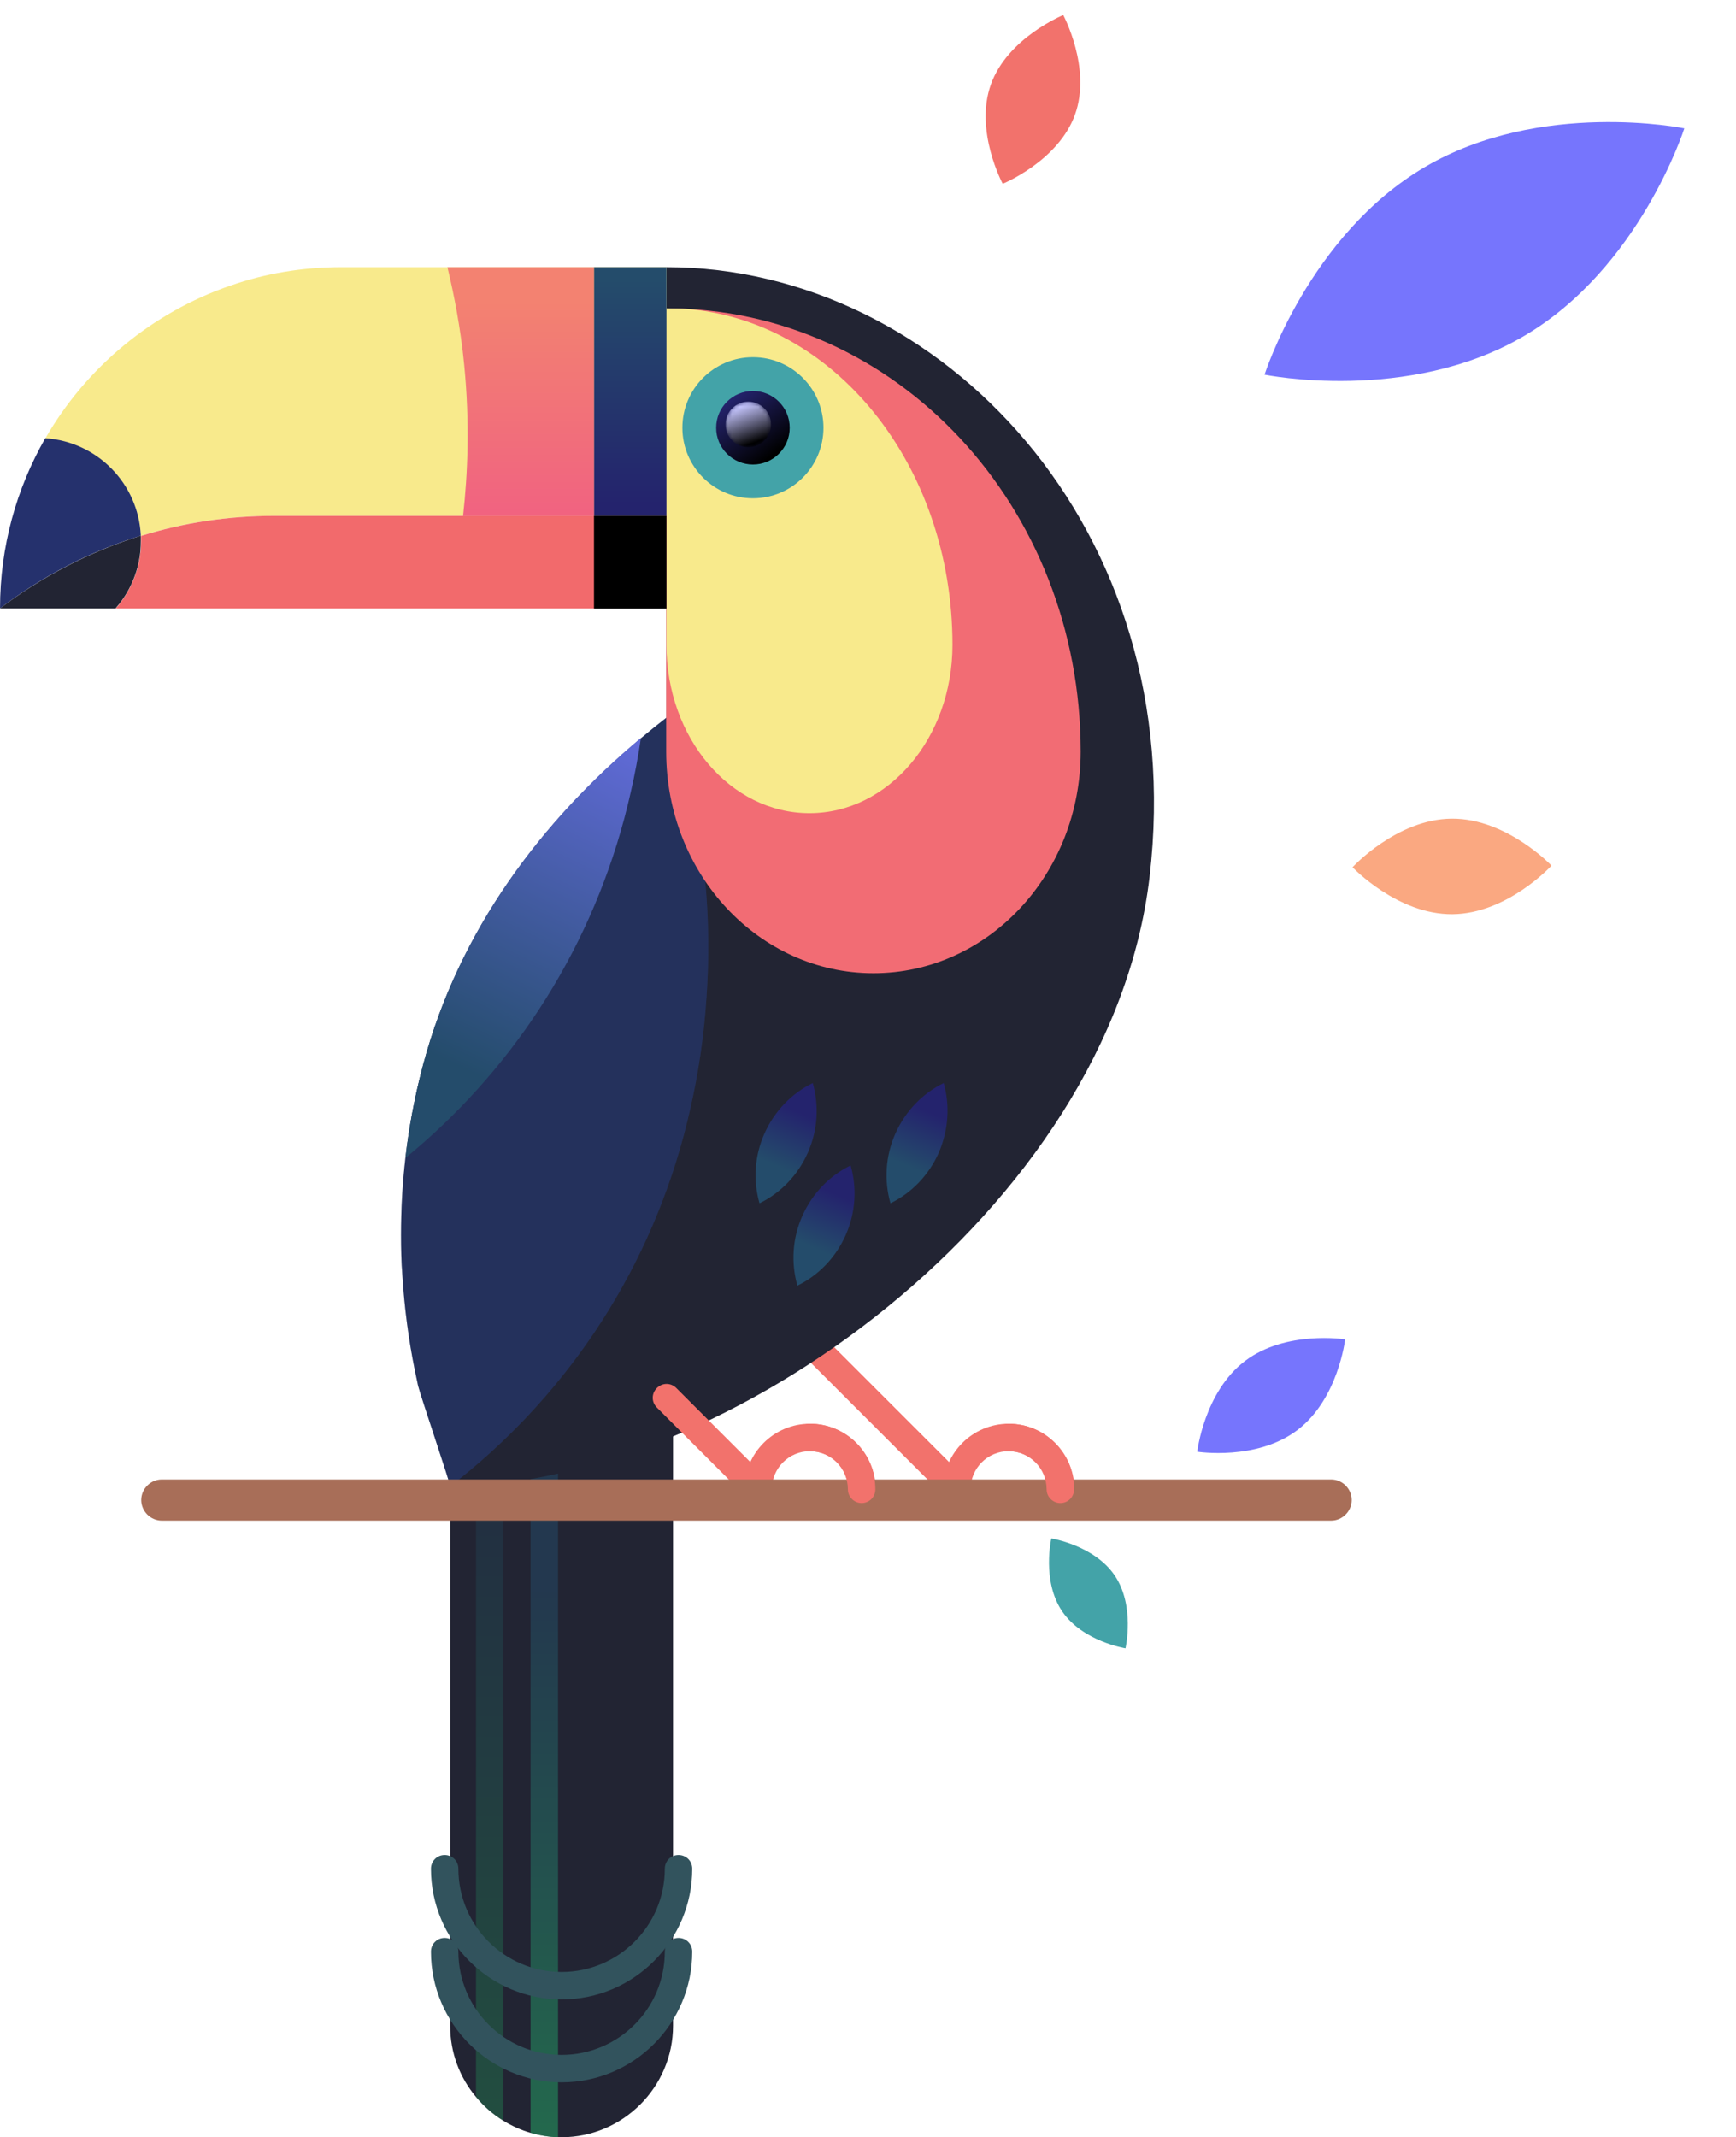 <svg width="459" height="565" viewBox="0 0 459 565" fill="none" xmlns="http://www.w3.org/2000/svg">
<path d="M252.994 397.351C253.937 397.351 254.881 396.988 255.534 396.262C256.985 394.811 256.985 392.561 255.534 391.11L219.247 354.823C217.795 353.371 215.546 353.371 214.094 354.823C212.643 356.274 212.643 358.524 214.094 359.975L250.381 396.262C251.107 396.988 252.05 397.351 252.994 397.351Z" fill="#F2726C"/>
<path d="M252.997 397.352C255.029 397.352 256.626 395.755 256.626 393.723C256.626 388.135 261.126 383.635 266.714 383.635C272.302 383.635 276.802 388.135 276.802 393.723C276.802 395.755 278.398 397.352 280.43 397.352C282.462 397.352 284.059 395.755 284.059 393.723C284.059 384.143 276.294 376.378 266.714 376.378C257.134 376.378 249.369 384.143 249.369 393.723C249.369 395.755 250.965 397.352 252.997 397.352Z" fill="#F2726C"/>
<path d="M119.025 372.896V535.534C119.025 542.647 121.565 549.251 125.847 554.331C127.879 556.799 130.347 558.976 133.105 560.645C135.354 562.024 137.749 563.113 140.29 563.838C142.612 564.492 145.007 564.927 147.547 565C147.837 565 148.2 565 148.49 565C164.674 565 177.956 551.718 177.956 535.534V372.896C177.956 356.639 164.674 343.43 148.49 343.43C140.362 343.43 133.032 346.769 127.662 352.067C122.364 357.437 119.025 364.767 119.025 372.896Z" fill="#222433"/>
<g opacity="0.5">
<path opacity="0.5" d="M125.852 373.983V554.33C127.885 556.798 130.352 558.975 133.11 560.644V373.983H125.852Z" fill="url(#paint0_linear_1193_339)"/>
</g>
<path opacity="0.5" d="M140.287 373.984V563.838C142.61 564.491 145.005 564.926 147.545 564.999V373.984H140.287Z" fill="url(#paint1_linear_1193_339)"/>
<path d="M148.488 550.483C167.575 550.483 183.033 534.952 183.033 515.938C183.033 513.906 181.437 512.309 179.404 512.309C177.372 512.309 175.776 513.906 175.776 515.938C175.776 531.033 163.511 543.226 148.488 543.226C133.392 543.226 121.2 530.961 121.2 515.938C121.2 513.906 119.603 512.309 117.571 512.309C115.539 512.309 113.943 513.906 113.943 515.938C113.943 534.952 129.473 550.483 148.488 550.483Z" fill="#32535D"/>
<path d="M148.488 528.567C167.575 528.567 183.033 513.036 183.033 494.022C183.033 491.99 181.437 490.393 179.404 490.393C177.372 490.393 175.776 491.99 175.776 494.022C175.776 509.117 163.511 521.31 148.488 521.31C133.392 521.31 121.2 509.045 121.2 494.022C121.2 491.99 119.603 490.393 117.571 490.393C115.539 490.393 113.943 491.99 113.943 494.022C113.943 513.036 129.473 528.567 148.488 528.567Z" fill="#32535D"/>
<path d="M119.026 392.925C191.164 392.925 293.567 320.206 303.945 231.81C314.758 139.931 248.788 70.623 176.214 70.623V203.942C176.214 232.318 170.989 260.477 160.611 286.894L119.026 392.925Z" fill="#222433"/>
<path d="M248.207 304.749C245.522 310.772 240.95 315.417 235.434 318.102C233.765 312.224 234.055 305.692 236.741 299.668C239.426 293.645 243.998 289 249.514 286.315C251.183 292.193 250.82 298.652 248.207 304.749Z" fill="url(#paint2_linear_1193_339)"/>
<path d="M213.588 304.749C210.903 310.772 206.331 315.417 200.815 318.102C199.146 312.224 199.436 305.692 202.122 299.668C204.807 293.645 209.379 289 214.895 286.315C216.564 292.193 216.274 298.652 213.588 304.749Z" fill="url(#paint3_linear_1193_339)"/>
<path d="M223.603 326.522C220.917 332.545 216.345 337.19 210.829 339.875C209.16 333.997 209.451 327.465 212.136 321.442C214.821 315.418 219.393 310.773 224.909 308.088C226.578 313.966 226.288 320.426 223.603 326.522Z" fill="url(#paint4_linear_1193_339)"/>
<path d="M106.031 326.518C106.031 330.074 106.103 333.63 106.394 337.186C106.902 345.532 107.99 353.878 109.66 362.152C109.95 363.531 110.24 364.91 110.53 366.289C111.111 368.756 119.239 392.706 119.022 392.923C148.269 370.353 170.622 338.347 180.855 299.883C181.436 297.633 182.016 295.384 182.524 293.061C184.701 283.554 186.153 273.684 186.806 263.596C188.548 238.34 185.427 212.213 176.21 189.715C173.96 191.457 171.711 193.272 169.461 195.159C143.189 217.149 121.417 245.888 111.909 281.377C109.732 289.505 108.136 297.778 107.192 306.125C106.394 312.947 106.031 319.696 106.031 326.518Z" fill="#25386D"/>
<path d="M106.031 326.518C106.031 330.074 106.103 333.63 106.394 337.186C106.902 345.532 107.99 353.878 109.66 362.152C109.95 363.531 110.24 364.91 110.53 366.289C111.111 368.756 119.239 392.706 119.022 392.923C148.269 370.353 170.622 338.347 180.855 299.883C181.436 297.633 182.016 295.384 182.524 293.061C184.701 283.554 186.153 273.684 186.806 263.596C188.548 238.34 185.427 212.213 176.21 189.715C173.96 191.457 171.711 193.272 169.461 195.159C143.189 217.149 121.417 245.888 111.909 281.377C109.732 289.505 108.136 297.778 107.192 306.125C106.394 312.947 106.031 319.696 106.031 326.518Z" fill="#222433" fill-opacity="0.3"/>
<path d="M107.193 306.127C134.481 283.774 155.31 252.93 165.107 216.207C165.688 213.957 166.269 211.708 166.777 209.385C167.865 204.74 168.736 199.951 169.462 195.088C143.19 217.078 121.418 245.817 111.911 281.306C109.733 289.507 108.137 297.781 107.193 306.127Z" fill="url(#paint5_linear_1193_339)"/>
<path d="M285.729 198.717C285.729 231.085 261.198 257.284 230.935 257.284C200.672 257.284 176.141 231.085 176.141 198.717V81.51C237.176 81.51 285.729 133.981 285.729 198.717Z" fill="#F26C74"/>
<path d="M176.212 81.51V170.486C176.212 195.088 193.121 214.974 214.023 214.974C234.924 214.974 251.834 195.016 251.834 170.486C251.834 122.949 220.482 84.122 180.421 81.582C178.969 81.582 177.591 81.51 176.212 81.51Z" fill="#F8EA8C"/>
<path d="M199.075 131.731C188.774 131.731 180.424 123.38 180.424 113.079C180.424 102.778 188.774 94.428 199.075 94.428C209.376 94.428 217.727 102.778 217.727 113.079C217.727 123.38 209.376 131.731 199.075 131.731Z" fill="#43A3A8"/>
<path d="M199.076 122.806C193.705 122.806 189.351 118.452 189.351 113.081C189.351 107.71 193.705 103.356 199.076 103.356C204.447 103.356 208.801 107.71 208.801 113.081C208.801 118.452 204.447 122.806 199.076 122.806Z" fill="url(#paint6_linear_1193_339)"/>
<path d="M11.979 115.909C25.696 116.853 36.582 127.957 37.235 141.673C48.412 138.19 60.241 136.375 72.506 136.375H176.215V70.623H90.214C79.981 70.623 70.111 72.292 60.967 75.486C40.211 82.598 22.793 97.113 11.979 115.909Z" fill="#F8EA8C"/>
<path d="M30.631 160.833H176.215V136.375H72.579C60.314 136.375 48.484 138.19 37.308 141.673C37.308 142.109 37.308 142.544 37.308 143.052C37.308 149.801 34.768 156.115 30.631 160.833Z" fill="#F26A6C"/>
<path d="M157.052 70.623H176.212V136.375H157.052V70.623Z" fill="url(#paint7_linear_1193_339)"/>
<path d="M157.052 136.375H176.212V160.905H157.052V136.375Z" fill="black"/>
<path d="M0.005 160.833C11.036 152.415 23.664 145.811 37.235 141.601C36.582 127.812 25.696 116.781 11.979 115.837C4.359 129.119 0.005 144.504 0.005 160.833Z" fill="#25316D"/>
<path d="M0.005 160.834H30.558C33.607 157.351 35.784 153.069 36.727 148.351C37.09 146.61 37.235 144.868 37.235 142.981C37.235 142.546 37.235 142.11 37.235 141.602C23.664 145.884 11.109 152.416 0.005 160.834Z" fill="#222433"/>
<path opacity="0.7" d="M122.435 136.375H157.053V70.623H118.299C120.113 78.171 121.782 86.807 122.726 96.387C124.25 111.773 123.669 125.344 122.435 136.375Z" fill="url(#paint8_linear_1193_339)"/>
<mask id="mask0_1193_339" style="mask-type:alpha" maskUnits="userSpaceOnUse" x="191" y="106" width="13" height="13">
<path d="M197.841 118.233C194.514 118.233 191.817 115.537 191.817 112.21C191.817 108.883 194.514 106.186 197.841 106.186C201.168 106.186 203.865 108.883 203.865 112.21C203.865 115.537 201.168 118.233 197.841 118.233Z" fill="url(#paint9_linear_1193_339)"/>
</mask>
<g mask="url(#mask0_1193_339)">
<path d="M197.84 118.231C194.513 118.231 191.816 115.534 191.816 112.208C191.816 108.881 194.513 106.184 197.84 106.184C201.166 106.184 203.863 108.881 203.863 112.208C203.863 115.534 201.166 118.231 197.84 118.231Z" fill="url(#paint10_linear_1193_339)"/>
</g>
<path d="M200.452 397.352C201.396 397.352 202.339 396.989 202.992 396.263C204.444 394.812 204.444 392.562 202.992 391.11L178.825 366.943C177.374 365.492 175.124 365.492 173.672 366.943C172.221 368.395 172.221 370.644 173.672 372.096L197.84 396.263C198.565 396.989 199.509 397.352 200.452 397.352Z" fill="#F2726C"/>
<path d="M200.451 397.353C202.483 397.353 204.08 395.756 204.08 393.724C204.08 388.136 208.58 383.636 214.168 383.636C219.756 383.636 224.256 388.136 224.256 393.724C224.256 395.756 225.852 397.353 227.884 397.353C229.917 397.353 231.513 395.756 231.513 393.724C231.513 384.144 223.748 376.379 214.168 376.379C204.588 376.379 196.823 384.144 196.823 393.724C196.823 395.756 198.419 397.353 200.451 397.353Z" fill="#F2726C"/>
<path d="M42.785 401.998H351.951C354.927 401.998 357.394 399.531 357.394 396.555C357.394 393.579 354.927 391.112 351.951 391.112H42.785C39.809 391.112 37.342 393.579 37.342 396.555C37.342 399.531 39.809 401.998 42.785 401.998Z" fill="#A86E58"/>
<path d="M227.812 397.353C229.844 397.353 231.44 395.757 231.44 393.725C231.44 384.145 223.675 376.379 214.095 376.379C212.063 376.379 210.466 377.976 210.466 380.008C210.466 382.04 212.063 383.637 214.095 383.637C219.683 383.637 224.183 388.136 224.183 393.725C224.183 395.757 225.852 397.353 227.812 397.353Z" fill="#F2726C"/>
<path d="M280.353 397.356C282.385 397.356 283.981 395.76 283.981 393.727C283.981 384.148 276.216 376.382 266.636 376.382C264.604 376.382 263.007 377.979 263.007 380.011C263.007 382.043 264.604 383.64 266.636 383.64C272.224 383.64 276.724 388.139 276.724 393.727C276.724 395.76 278.393 397.356 280.353 397.356Z" fill="#F2726C"/>
<path d="M265.118 48.584C265.118 48.584 279.819 42.591 284.237 30.276C288.655 17.961 281.118 3.989 281.118 3.989C281.118 3.989 266.418 9.983 261.999 22.297C257.581 34.612 265.118 48.584 265.118 48.584Z" fill="#F2726C"/>
<path d="M357.611 229.266C357.611 229.266 369.491 241.798 384.019 241.679C398.546 241.56 410.22 228.835 410.22 228.835C410.22 228.835 398.34 216.303 383.812 216.422C369.284 216.541 357.611 229.266 357.611 229.266Z" fill="#FAA881"/>
<path d="M316.549 383.779C316.549 383.779 332.237 386.255 343.037 378.051C353.836 369.847 355.656 354.069 355.656 354.069C355.656 354.069 339.968 351.592 329.168 359.796C318.369 368 316.549 383.779 316.549 383.779Z" fill="#7675FD"/>
<path d="M277.968 406.708C277.968 406.708 275.39 417.915 280.806 425.931C286.222 433.948 297.582 435.739 297.582 435.739C297.582 435.739 300.16 424.532 294.744 416.516C289.328 408.499 277.968 406.708 277.968 406.708Z" fill="#43A3A8"/>
<path d="M334.346 99.047C334.346 99.047 372.297 106.809 402.947 88.828C433.597 70.847 445.339 33.932 445.339 33.932C445.339 33.932 407.387 26.17 376.737 44.151C346.088 62.133 334.346 99.047 334.346 99.047Z" fill="#7675FD"/>
<defs>
<linearGradient id="paint0_linear_1193_339" x1="129.467" y1="555.917" x2="129.467" y2="394.218" gradientUnits="userSpaceOnUse">
<stop stop-color="#24C667"/>
<stop offset="1" stop-color="#244C6B"/>
</linearGradient>
<linearGradient id="paint1_linear_1193_339" x1="143.916" y1="601.15" x2="143.916" y2="420.93" gradientUnits="userSpaceOnUse">
<stop stop-color="#24C667"/>
<stop offset="1" stop-color="#244C6B"/>
</linearGradient>
<linearGradient id="paint2_linear_1193_339" x1="232.716" y1="324.123" x2="246.01" y2="294.104" gradientUnits="userSpaceOnUse">
<stop offset="0.531" stop-color="#244C6B"/>
<stop offset="1" stop-color="#24236D"/>
</linearGradient>
<linearGradient id="paint3_linear_1193_339" x1="198.105" y1="324.123" x2="211.399" y2="294.104" gradientUnits="userSpaceOnUse">
<stop offset="0.531" stop-color="#244C6B"/>
<stop offset="1" stop-color="#24236D"/>
</linearGradient>
<linearGradient id="paint4_linear_1193_339" x1="208.175" y1="345.879" x2="221.469" y2="315.861" gradientUnits="userSpaceOnUse">
<stop offset="0.531" stop-color="#244C6B"/>
<stop offset="1" stop-color="#24236D"/>
</linearGradient>
<linearGradient id="paint5_linear_1193_339" x1="179.176" y1="164.387" x2="122.568" y2="282.683" gradientUnits="userSpaceOnUse">
<stop stop-color="#7675FD"/>
<stop offset="1" stop-color="#244C6B"/>
</linearGradient>
<linearGradient id="paint6_linear_1193_339" x1="204.36" y1="120.18" x2="193.353" y2="105.302" gradientUnits="userSpaceOnUse">
<stop/>
<stop offset="1" stop-color="#24236D"/>
</linearGradient>
<linearGradient id="paint7_linear_1193_339" x1="166.621" y1="133.424" x2="166.621" y2="73.905" gradientUnits="userSpaceOnUse">
<stop stop-color="#24236D"/>
<stop offset="1" stop-color="#244C6B"/>
</linearGradient>
<linearGradient id="paint8_linear_1193_339" x1="137.647" y1="134.875" x2="137.647" y2="79.065" gradientUnits="userSpaceOnUse">
<stop stop-color="#EE2A7B"/>
<stop offset="1" stop-color="#F15665"/>
</linearGradient>
<linearGradient id="paint9_linear_1193_339" x1="199.614" y1="117.007" x2="195.982" y2="107.32" gradientUnits="userSpaceOnUse">
<stop offset="0.004"/>
<stop offset="0.999" stop-color="white"/>
</linearGradient>
<linearGradient id="paint10_linear_1193_339" x1="199.613" y1="117.004" x2="195.98" y2="107.317" gradientUnits="userSpaceOnUse">
<stop offset="0.004"/>
<stop offset="0.999" stop-color="#C6C6FF"/>
</linearGradient>
</defs>
</svg>
